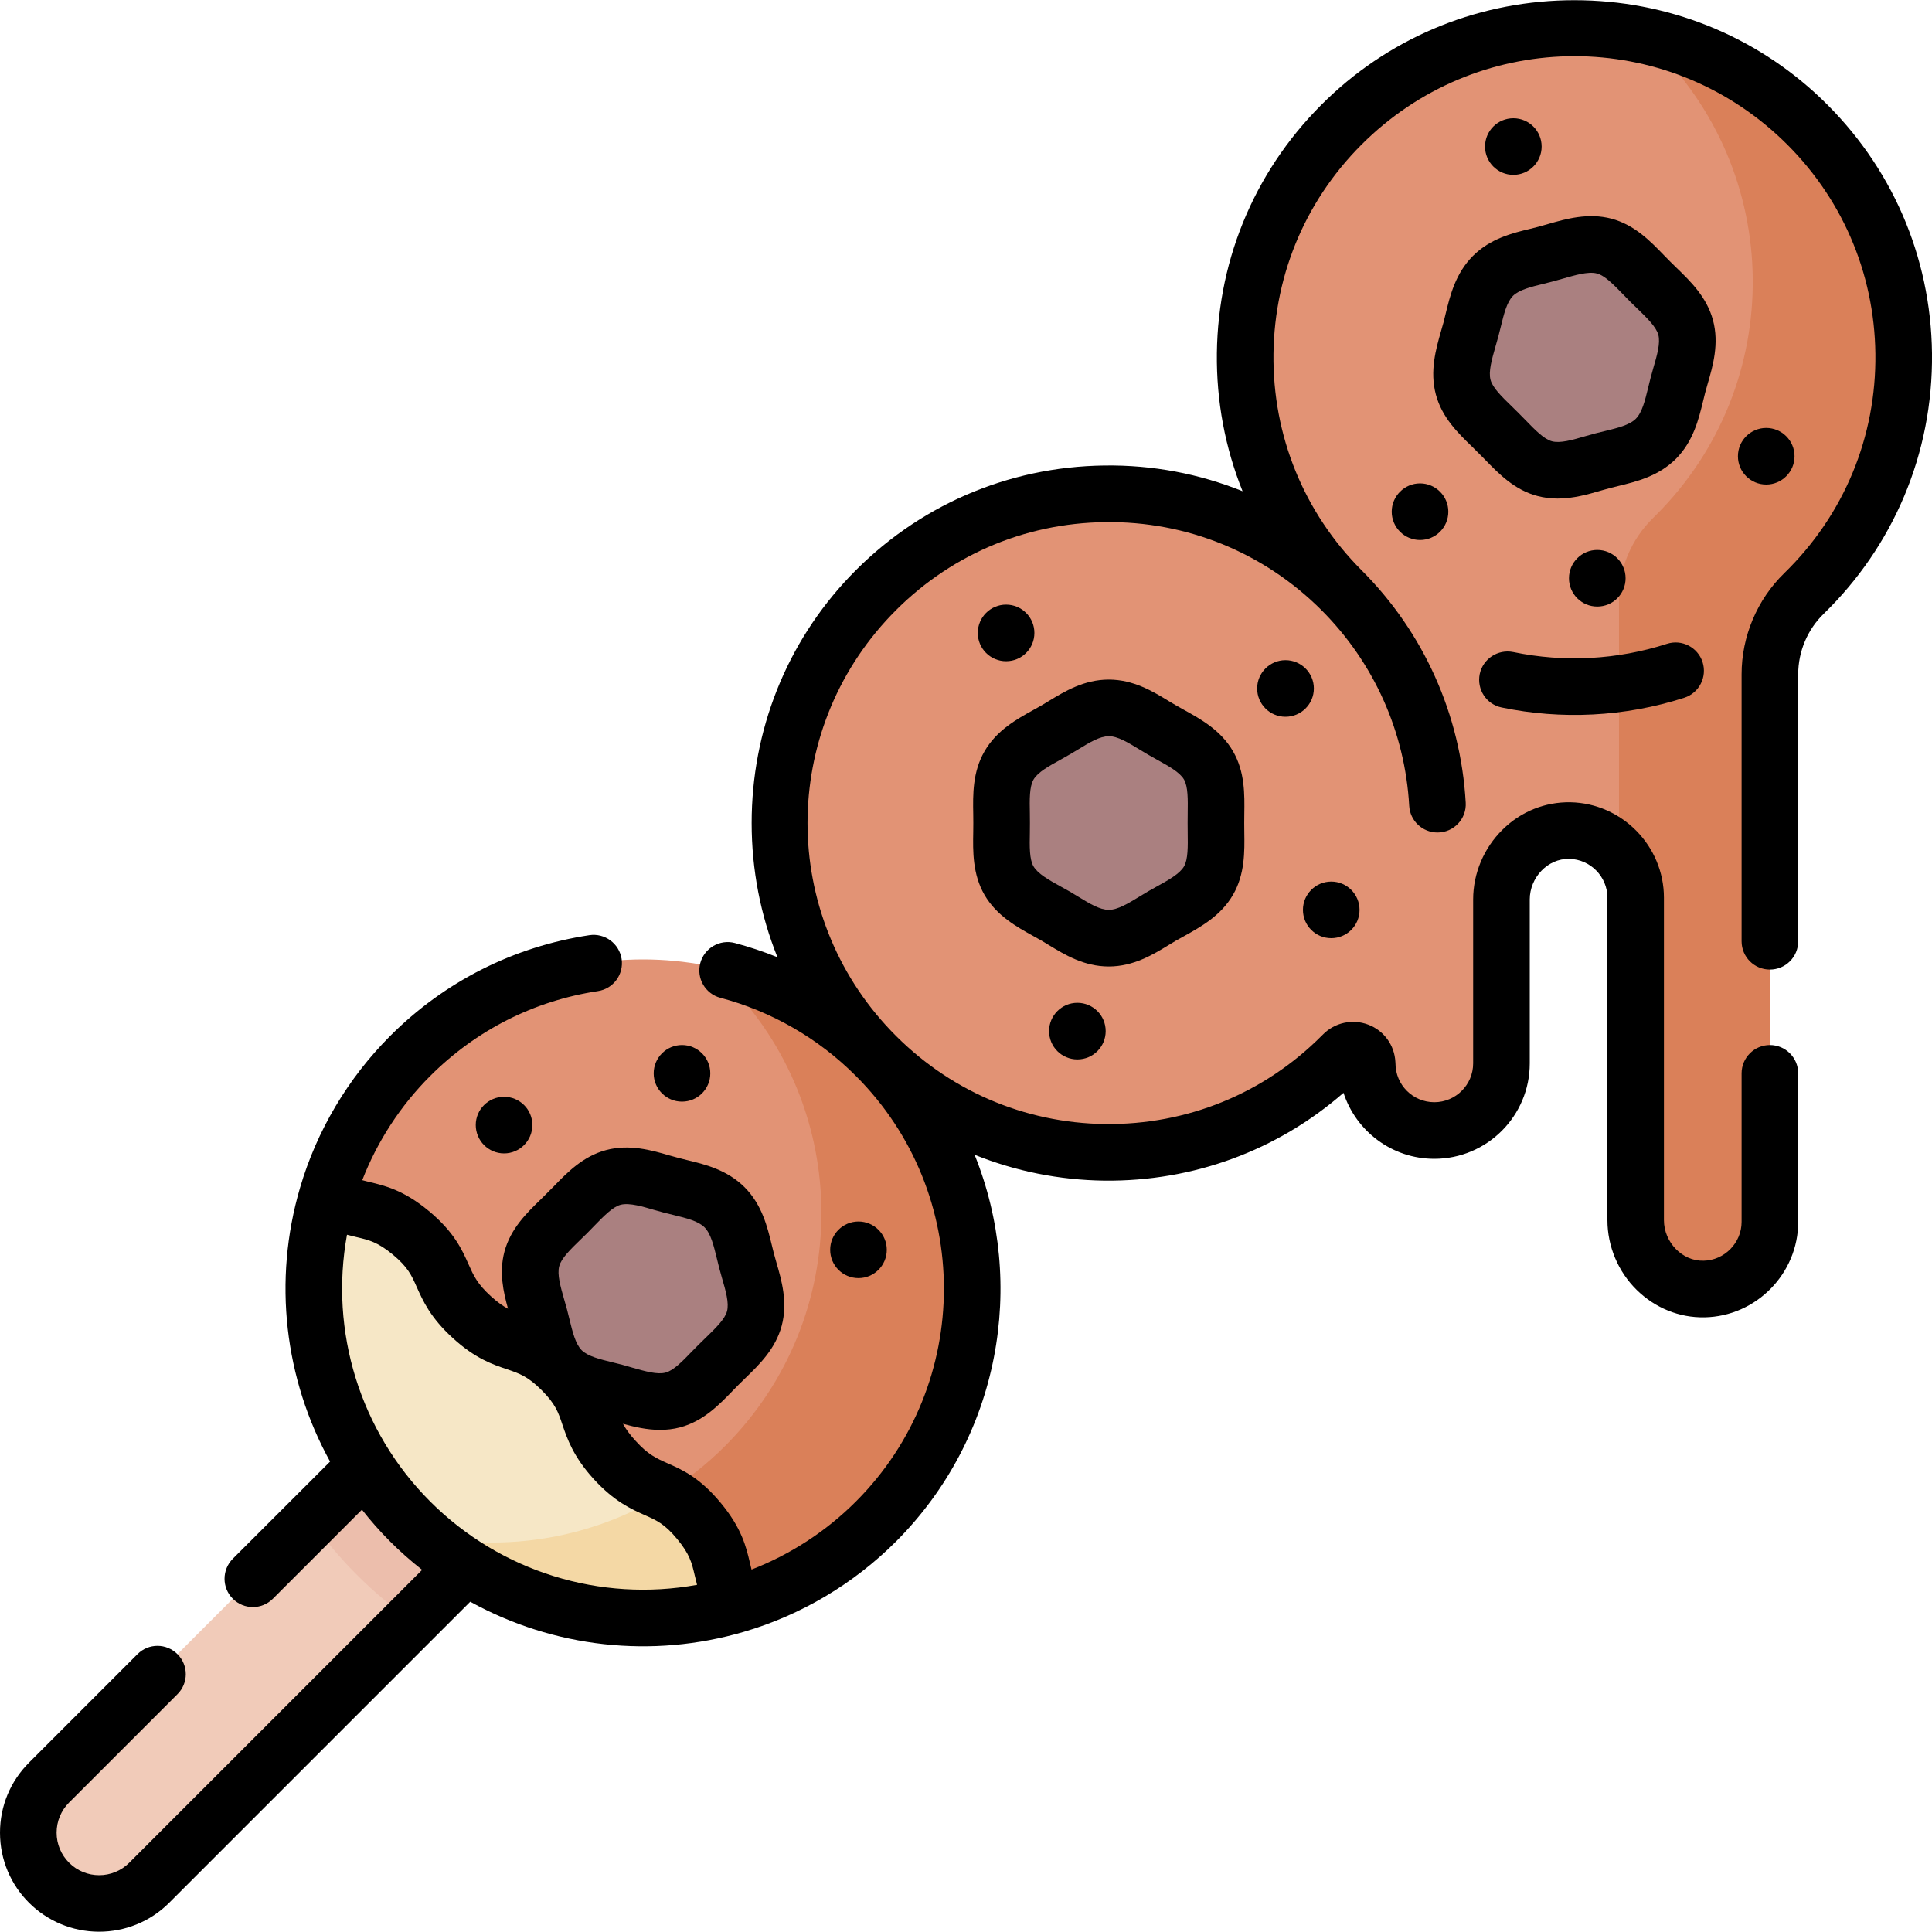 <svg width="20" height="20" viewBox="0 0 20 20" fill="none" xmlns="http://www.w3.org/2000/svg">
<g clip-path="url(#clip0)">
<path d="M9.068 10.931C7.736 9.599 5.578 9.599 4.247 10.931C3.829 11.349 3.542 11.848 3.387 12.378C3.724 12.585 3.884 12.456 4.253 12.762C4.66 13.099 4.499 13.284 4.885 13.636C5.272 13.988 5.441 13.81 5.814 14.184C6.188 14.557 6.01 14.726 6.362 15.113C6.714 15.499 6.899 15.338 7.236 15.745C7.542 16.114 7.413 16.274 7.62 16.611C8.15 16.456 8.649 16.169 9.068 15.751C10.399 14.42 10.399 12.262 9.068 10.931Z" fill="#E29375"/>
<path d="M18.65 1.232C17.341 -0.017 15.256 -0.017 13.947 1.232C12.557 2.558 12.538 4.759 13.888 6.11C12.538 4.759 10.336 4.779 9.01 6.169C7.762 7.477 7.762 9.563 9.01 10.871C10.336 12.261 12.538 12.281 13.888 10.93C13.893 10.925 13.899 10.92 13.904 10.915C13.993 10.825 14.146 10.882 14.153 11.008C14.153 11.392 14.464 11.703 14.848 11.703C15.232 11.703 15.543 11.392 15.543 11.008V9.311C15.543 8.921 15.861 8.591 16.251 8.598C16.628 8.605 16.932 8.913 16.932 9.293V12.631C16.932 13.02 17.251 13.351 17.64 13.344C18.018 13.337 18.322 13.028 18.322 12.649V6.98C18.322 6.665 18.449 6.363 18.675 6.143C18.686 6.132 18.698 6.121 18.709 6.11C20.059 4.759 20.04 2.558 18.65 1.232Z" fill="#E29375"/>
<path d="M18.65 1.232C18.176 0.78 17.6 0.491 16.996 0.367C17.027 0.394 17.057 0.422 17.087 0.451C18.477 1.776 18.497 3.978 17.146 5.329C17.135 5.34 17.124 5.351 17.113 5.362C16.887 5.582 16.76 5.883 16.76 6.199V8.834C16.867 8.957 16.932 9.117 16.932 9.293V12.631C16.932 13.02 17.251 13.351 17.64 13.344C18.018 13.337 18.322 13.028 18.322 12.649V6.98C18.322 6.665 18.449 6.363 18.675 6.143C18.686 6.132 18.698 6.121 18.709 6.11C20.059 4.759 20.04 2.558 18.65 1.232Z" fill="#DA8059"/>
<path d="M17.142 4.543C16.993 4.691 16.775 4.721 16.586 4.771C16.391 4.823 16.185 4.903 15.99 4.851C15.801 4.801 15.662 4.632 15.514 4.484C15.366 4.336 15.197 4.197 15.147 4.008C15.095 3.813 15.175 3.607 15.227 3.412C15.277 3.223 15.307 3.005 15.455 2.856C15.604 2.708 15.822 2.678 16.011 2.628C16.206 2.576 16.412 2.496 16.607 2.548C16.796 2.598 16.935 2.767 17.083 2.915C17.231 3.063 17.4 3.202 17.45 3.391C17.502 3.586 17.422 3.792 17.37 3.987C17.32 4.176 17.29 4.394 17.142 4.543Z" fill="#AA8080"/>
<path d="M11.478 9.712C11.268 9.712 11.092 9.579 10.923 9.481C10.748 9.38 10.546 9.291 10.445 9.116C10.347 8.947 10.368 8.73 10.368 8.52C10.368 8.31 10.347 8.093 10.445 7.924C10.546 7.749 10.748 7.66 10.923 7.559C11.092 7.461 11.268 7.328 11.478 7.328C11.688 7.328 11.863 7.461 12.033 7.559C12.207 7.66 12.409 7.749 12.511 7.924C12.608 8.093 12.587 8.31 12.587 8.52C12.587 8.73 12.608 8.947 12.511 9.116C12.409 9.291 12.207 9.38 12.033 9.481C11.863 9.579 11.688 9.712 11.478 9.712Z" fill="#AA8080"/>
<path d="M5.814 14.184C5.666 14.035 5.636 13.817 5.586 13.628C5.534 13.433 5.454 13.227 5.506 13.032C5.556 12.843 5.725 12.704 5.873 12.556C6.021 12.408 6.16 12.239 6.349 12.189C6.544 12.137 6.75 12.217 6.945 12.269C7.134 12.319 7.352 12.349 7.5 12.498C7.649 12.646 7.679 12.864 7.729 13.053C7.781 13.248 7.861 13.454 7.809 13.649C7.759 13.838 7.59 13.977 7.442 14.125C7.293 14.273 7.155 14.442 6.966 14.492C6.771 14.544 6.565 14.464 6.37 14.412C6.181 14.362 5.963 14.332 5.814 14.184Z" fill="#AA8080"/>
<path d="M6.362 15.113C6.01 14.726 6.188 14.557 5.814 14.184C5.441 13.81 5.272 13.988 4.885 13.636C4.499 13.284 4.66 13.099 4.253 12.762C3.884 12.456 3.724 12.585 3.387 12.378C3.047 13.536 3.334 14.838 4.247 15.751C5.16 16.664 6.462 16.951 7.62 16.611C7.413 16.274 7.542 16.114 7.236 15.745C6.899 15.338 6.714 15.499 6.362 15.113Z" fill="#F6E7C6"/>
<path d="M6.887 15.46C6.136 15.924 5.244 16.071 4.403 15.898C5.305 16.694 6.527 16.932 7.62 16.611C7.413 16.273 7.542 16.114 7.236 15.745C7.103 15.584 6.993 15.512 6.887 15.46Z" fill="#F4D8A5"/>
<path d="M9.068 10.93C8.579 10.442 7.979 10.132 7.349 10.002C7.402 10.049 7.454 10.098 7.505 10.149C8.836 11.48 8.836 13.638 7.505 14.97C7.315 15.16 7.107 15.323 6.887 15.459C6.993 15.512 7.103 15.584 7.236 15.745C7.542 16.114 7.413 16.273 7.62 16.611C8.15 16.456 8.649 16.169 9.068 15.751C10.399 14.42 10.399 12.261 9.068 10.93Z" fill="#DA8059"/>
<path d="M4.247 15.751C4.069 15.573 3.915 15.38 3.784 15.176L0.508 18.453C0.221 18.739 0.221 19.204 0.508 19.49C0.794 19.776 1.259 19.776 1.545 19.49L4.822 16.213C4.618 16.083 4.425 15.929 4.247 15.751Z" fill="#F1CBB9"/>
<path d="M4.247 15.751C4.069 15.573 3.915 15.38 3.784 15.176L3.222 15.739C3.361 15.939 3.519 16.128 3.695 16.303C3.87 16.479 4.059 16.637 4.258 16.777L4.821 16.213C4.618 16.083 4.425 15.929 4.247 15.751Z" fill="#ECBEAC"/>
<path d="M17.678 3.972C17.732 3.787 17.798 3.557 17.733 3.315C17.669 3.077 17.503 2.915 17.355 2.772C17.296 2.714 17.279 2.698 17.226 2.643C17.083 2.495 16.921 2.328 16.683 2.264C16.441 2.2 16.21 2.266 16.026 2.319C15.936 2.345 15.922 2.349 15.844 2.368C15.659 2.412 15.429 2.468 15.248 2.649C15.067 2.83 15.011 3.06 14.966 3.245C14.947 3.324 14.944 3.339 14.918 3.426C14.865 3.611 14.799 3.842 14.864 4.084C14.927 4.322 15.094 4.484 15.242 4.627C15.301 4.685 15.317 4.701 15.371 4.756C15.514 4.903 15.676 5.071 15.914 5.134C15.986 5.153 16.056 5.161 16.124 5.161C16.288 5.161 16.441 5.117 16.571 5.079C16.66 5.054 16.678 5.049 16.753 5.031C16.938 4.986 17.167 4.931 17.349 4.75C17.53 4.568 17.585 4.338 17.63 4.154C17.649 4.074 17.653 4.06 17.678 3.972ZM17.115 3.81C17.088 3.905 17.082 3.929 17.061 4.016C17.029 4.147 16.999 4.27 16.934 4.335C16.869 4.4 16.746 4.43 16.615 4.462C16.53 4.482 16.503 4.489 16.409 4.516C16.276 4.555 16.15 4.591 16.065 4.568C15.983 4.546 15.89 4.45 15.791 4.348C15.731 4.287 15.713 4.268 15.65 4.207C15.548 4.108 15.451 4.014 15.43 3.932C15.407 3.847 15.443 3.722 15.481 3.588C15.509 3.492 15.515 3.468 15.536 3.383C15.568 3.252 15.598 3.128 15.662 3.063C15.727 2.999 15.851 2.969 15.982 2.937C16.07 2.915 16.093 2.909 16.188 2.882C16.288 2.854 16.439 2.806 16.531 2.831C16.632 2.857 16.747 2.994 16.875 3.122C16.899 3.146 16.923 3.169 16.947 3.192C17.049 3.291 17.145 3.384 17.167 3.466C17.19 3.551 17.154 3.677 17.115 3.81Z" fill="black"/>
<path d="M12.764 7.777C12.639 7.56 12.429 7.444 12.261 7.351C12.18 7.306 12.168 7.299 12.098 7.257C11.936 7.158 11.734 7.035 11.478 7.035C11.221 7.035 11.02 7.158 10.857 7.257C10.788 7.299 10.775 7.307 10.695 7.351C10.527 7.444 10.317 7.56 10.192 7.777C10.068 7.991 10.071 8.223 10.075 8.429C10.076 8.513 10.076 8.526 10.075 8.611C10.071 8.816 10.068 9.049 10.191 9.263C10.317 9.48 10.526 9.595 10.695 9.689C10.776 9.733 10.788 9.741 10.857 9.783C11.02 9.882 11.221 10.005 11.478 10.005C11.734 10.005 11.936 9.882 12.098 9.783C12.168 9.74 12.18 9.733 12.261 9.689C12.429 9.595 12.639 9.48 12.764 9.263C12.888 9.049 12.884 8.816 12.881 8.611C12.88 8.526 12.88 8.514 12.881 8.429C12.884 8.223 12.888 7.991 12.764 7.777ZM12.295 8.62C12.297 8.762 12.299 8.896 12.257 8.969C12.213 9.045 12.098 9.109 11.977 9.176C11.893 9.222 11.868 9.237 11.793 9.283C11.678 9.353 11.569 9.419 11.478 9.419C11.386 9.419 11.277 9.353 11.163 9.283C11.085 9.235 11.064 9.223 10.978 9.176C10.857 9.109 10.743 9.045 10.699 8.969C10.656 8.896 10.658 8.762 10.661 8.62C10.662 8.534 10.662 8.506 10.661 8.42C10.658 8.278 10.656 8.144 10.699 8.07C10.743 7.994 10.857 7.931 10.979 7.864C11.065 7.816 11.088 7.802 11.163 7.757C11.277 7.687 11.386 7.621 11.478 7.621C11.57 7.621 11.678 7.687 11.793 7.757C11.872 7.805 11.894 7.818 11.977 7.864C12.098 7.931 12.213 7.994 12.257 8.07C12.299 8.144 12.297 8.278 12.295 8.42C12.294 8.506 12.294 8.534 12.295 8.62Z" fill="black"/>
<path d="M13.307 7.42C13.469 7.42 13.601 7.289 13.601 7.127C13.601 6.965 13.469 6.834 13.307 6.834C13.146 6.834 13.014 6.965 13.014 7.127C13.014 7.289 13.146 7.42 13.307 7.42Z" fill="black"/>
<path d="M14.7 5.59C14.862 5.59 14.993 5.459 14.993 5.297C14.993 5.136 14.862 5.004 14.7 5.004C14.539 5.004 14.407 5.136 14.407 5.297C14.407 5.459 14.539 5.59 14.7 5.59Z" fill="black"/>
<path d="M16.535 6.279C16.697 6.279 16.828 6.148 16.828 5.986C16.828 5.824 16.697 5.693 16.535 5.693C16.373 5.693 16.242 5.824 16.242 5.986C16.242 6.148 16.373 6.279 16.535 6.279Z" fill="black"/>
<path d="M18.284 5.016C18.445 5.016 18.577 4.885 18.577 4.723C18.577 4.561 18.445 4.43 18.284 4.43C18.122 4.43 17.991 4.561 17.991 4.723C17.991 4.885 18.122 5.016 18.284 5.016Z" fill="black"/>
<path d="M15.666 1.81C15.828 1.81 15.959 1.678 15.959 1.517C15.959 1.355 15.828 1.224 15.666 1.224C15.504 1.224 15.373 1.355 15.373 1.517C15.373 1.678 15.504 1.81 15.666 1.81Z" fill="black"/>
<path d="M10.415 6.845C10.577 6.845 10.708 6.714 10.708 6.552C10.708 6.39 10.577 6.259 10.415 6.259C10.253 6.259 10.122 6.39 10.122 6.552C10.122 6.714 10.253 6.845 10.415 6.845Z" fill="black"/>
<path d="M11.153 10.967C11.315 10.967 11.446 10.836 11.446 10.674C11.446 10.512 11.315 10.381 11.153 10.381C10.991 10.381 10.86 10.512 10.86 10.674C10.86 10.836 10.991 10.967 11.153 10.967Z" fill="black"/>
<path d="M13.781 9.712C13.943 9.712 14.074 9.581 14.074 9.419C14.074 9.258 13.943 9.126 13.781 9.126C13.619 9.126 13.488 9.258 13.488 9.419C13.488 9.581 13.619 9.712 13.781 9.712Z" fill="black"/>
<path d="M7.06 11.404C7.222 11.404 7.353 11.273 7.353 11.111C7.353 10.95 7.222 10.818 7.06 10.818C6.898 10.818 6.767 10.95 6.767 11.111C6.767 11.273 6.898 11.404 7.06 11.404Z" fill="black"/>
<path d="M5.218 11.94C5.38 11.94 5.511 11.808 5.511 11.646C5.511 11.485 5.38 11.354 5.218 11.354C5.056 11.354 4.925 11.485 4.925 11.646C4.925 11.808 5.056 11.94 5.218 11.94Z" fill="black"/>
<path d="M8.887 13.231C9.048 13.231 9.18 13.1 9.18 12.938C9.18 12.776 9.048 12.645 8.887 12.645C8.725 12.645 8.594 12.776 8.594 12.938C8.594 13.1 8.725 13.231 8.887 13.231Z" fill="black"/>
<path d="M18.852 1.02C18.164 0.364 17.258 0.002 16.298 0.002C15.339 0.002 14.432 0.364 13.745 1.02C13.016 1.715 12.609 2.651 12.597 3.656C12.591 4.154 12.683 4.637 12.863 5.085C12.416 4.905 11.933 4.812 11.434 4.819C10.429 4.831 9.493 5.238 8.798 5.966C8.142 6.654 7.781 7.561 7.781 8.52C7.781 9.004 7.873 9.474 8.048 9.909C7.904 9.851 7.757 9.802 7.607 9.762C7.451 9.721 7.291 9.814 7.249 9.971C7.208 10.127 7.301 10.288 7.457 10.329C7.986 10.469 8.471 10.748 8.86 11.138C10.075 12.352 10.075 14.329 8.86 15.544C8.553 15.851 8.183 16.092 7.78 16.248C7.774 16.224 7.768 16.2 7.762 16.174C7.725 16.017 7.679 15.82 7.462 15.559C7.245 15.296 7.061 15.214 6.913 15.149C6.794 15.096 6.708 15.058 6.579 14.915C6.517 14.848 6.478 14.792 6.449 14.739C6.565 14.771 6.694 14.802 6.832 14.802C6.9 14.802 6.97 14.795 7.041 14.776C7.28 14.712 7.442 14.545 7.585 14.397C7.638 14.343 7.654 14.326 7.714 14.268C7.861 14.126 8.028 13.963 8.092 13.725C8.157 13.483 8.091 13.253 8.037 13.068C8.012 12.981 8.009 12.969 7.989 12.886C7.944 12.702 7.889 12.472 7.708 12.29C7.526 12.109 7.296 12.053 7.112 12.009C7.032 11.989 7.018 11.986 6.93 11.961C6.745 11.907 6.515 11.841 6.273 11.906C6.035 11.97 5.873 12.136 5.73 12.284C5.672 12.343 5.66 12.355 5.601 12.413C5.453 12.556 5.286 12.718 5.222 12.957C5.165 13.171 5.211 13.376 5.259 13.548C5.206 13.52 5.15 13.481 5.082 13.419C4.94 13.29 4.902 13.204 4.849 13.085C4.783 12.937 4.701 12.753 4.439 12.536C4.178 12.319 3.981 12.273 3.824 12.236C3.798 12.229 3.774 12.224 3.75 12.217C3.906 11.815 4.146 11.445 4.454 11.138C4.928 10.664 5.528 10.36 6.189 10.26C6.349 10.236 6.459 10.087 6.435 9.927C6.41 9.767 6.261 9.657 6.101 9.681C5.316 9.8 4.603 10.16 4.04 10.723C3.602 11.161 3.279 11.705 3.106 12.296C2.823 13.258 2.946 14.277 3.417 15.13L2.41 16.136C2.296 16.251 2.296 16.436 2.41 16.55C2.525 16.665 2.71 16.665 2.825 16.55L3.747 15.628C3.923 15.853 4.131 16.064 4.37 16.251L1.338 19.283C1.166 19.455 0.887 19.455 0.715 19.283C0.632 19.2 0.586 19.089 0.586 18.972C0.586 18.854 0.632 18.743 0.715 18.66L1.837 17.538C1.952 17.424 1.952 17.238 1.837 17.124C1.723 17.009 1.537 17.009 1.423 17.124L0.301 18.246C0.107 18.44 0 18.697 0 18.972C0 19.543 0.462 19.997 1.026 19.997C1.289 19.997 1.552 19.897 1.752 19.697L4.868 16.581C5.73 17.057 6.749 17.172 7.702 16.892C8.293 16.719 8.837 16.396 9.275 15.958C10.355 14.877 10.627 13.289 10.089 11.954C10.511 12.124 10.965 12.216 11.434 12.222C12.352 12.231 13.222 11.911 13.908 11.313C14.037 11.709 14.409 11.996 14.848 11.996C15.393 11.996 15.836 11.553 15.836 11.008V9.311C15.836 9.088 16.018 8.886 16.245 8.891C16.463 8.895 16.64 9.075 16.64 9.293V12.631C16.64 12.9 16.75 13.164 16.944 13.354C17.135 13.541 17.384 13.642 17.646 13.637C18.18 13.627 18.615 13.184 18.615 12.649V11.111C18.615 10.95 18.484 10.818 18.322 10.818C18.16 10.818 18.029 10.95 18.029 11.111V12.649C18.029 12.866 17.852 13.047 17.635 13.051C17.415 13.057 17.225 12.86 17.225 12.631V9.293C17.225 8.758 16.791 8.315 16.256 8.305C15.995 8.301 15.745 8.4 15.555 8.588C15.361 8.778 15.25 9.041 15.25 9.311V11.008C15.25 11.23 15.069 11.41 14.848 11.41C14.626 11.41 14.446 11.23 14.446 11.008C14.446 11.003 14.446 10.998 14.445 10.993C14.436 10.819 14.326 10.668 14.164 10.607C14.001 10.545 13.817 10.585 13.694 10.71L13.681 10.723C13.083 11.322 12.288 11.645 11.441 11.636C10.6 11.626 9.811 11.286 9.222 10.669C8.072 9.464 8.072 7.576 9.222 6.371C9.807 5.758 10.595 5.415 11.441 5.405C12.285 5.394 13.083 5.719 13.681 6.317C13.681 6.317 13.682 6.318 13.682 6.318C14.223 6.86 14.545 7.578 14.588 8.342C14.597 8.498 14.726 8.618 14.881 8.618C15.049 8.618 15.183 8.477 15.173 8.309C15.121 7.395 14.735 6.542 14.095 5.903C13.497 5.304 13.173 4.509 13.183 3.663C13.193 2.817 13.536 2.029 14.149 1.444C15.354 0.294 17.242 0.294 18.448 1.444C19.061 2.029 19.404 2.817 19.414 3.663C19.424 4.521 19.091 5.329 18.471 5.933C18.19 6.206 18.029 6.588 18.029 6.98V9.744C18.029 9.906 18.16 10.037 18.322 10.037C18.484 10.037 18.615 9.906 18.615 9.744V6.98C18.615 6.745 18.711 6.516 18.88 6.353C19.593 5.659 20.012 4.704 20 3.656C19.988 2.651 19.58 1.715 18.852 1.02ZM5.789 13.108C5.81 13.026 5.907 12.932 6.008 12.834C6.07 12.774 6.088 12.757 6.15 12.692C6.249 12.59 6.342 12.494 6.424 12.472C6.517 12.447 6.667 12.495 6.768 12.524C6.864 12.551 6.885 12.557 6.974 12.578C7.105 12.61 7.228 12.64 7.293 12.705C7.358 12.77 7.388 12.893 7.42 13.024C7.441 13.112 7.447 13.134 7.474 13.23C7.513 13.363 7.549 13.489 7.526 13.574C7.504 13.656 7.408 13.749 7.306 13.848C7.242 13.91 7.223 13.929 7.164 13.989C7.066 14.091 6.972 14.188 6.89 14.209C6.806 14.232 6.68 14.196 6.546 14.158C6.455 14.131 6.428 14.124 6.341 14.103C6.21 14.071 6.086 14.041 6.021 13.977C5.957 13.912 5.927 13.788 5.895 13.657C5.874 13.57 5.868 13.547 5.84 13.451C5.802 13.318 5.766 13.193 5.789 13.108ZM4.454 15.544C3.726 14.816 3.41 13.782 3.592 12.782C3.626 12.791 3.659 12.799 3.689 12.806C3.822 12.837 3.909 12.858 4.066 12.987C4.222 13.117 4.259 13.199 4.314 13.323C4.377 13.464 4.455 13.64 4.688 13.852C4.921 14.065 5.103 14.126 5.25 14.175C5.378 14.219 5.464 14.248 5.607 14.391C5.75 14.534 5.779 14.619 5.822 14.748C5.872 14.894 5.933 15.076 6.145 15.31C6.358 15.543 6.533 15.621 6.674 15.684C6.799 15.739 6.881 15.776 7.01 15.932C7.14 16.089 7.161 16.176 7.192 16.309C7.199 16.339 7.207 16.372 7.216 16.406C6.216 16.588 5.182 16.272 4.454 15.544Z" fill="black"/>
<path d="M15.318 6.978C15.286 7.137 15.387 7.292 15.546 7.324C16.163 7.452 16.817 7.422 17.436 7.223C17.59 7.173 17.674 7.008 17.625 6.854C17.575 6.7 17.41 6.615 17.256 6.665C16.743 6.83 16.193 6.86 15.665 6.75C15.506 6.718 15.351 6.82 15.318 6.978Z" fill="black"/>
</g>
<defs>
<clipPath id="clip0">
<rect width="20" height="20" fill="white"/>
</clipPath>
</defs>
</svg>
